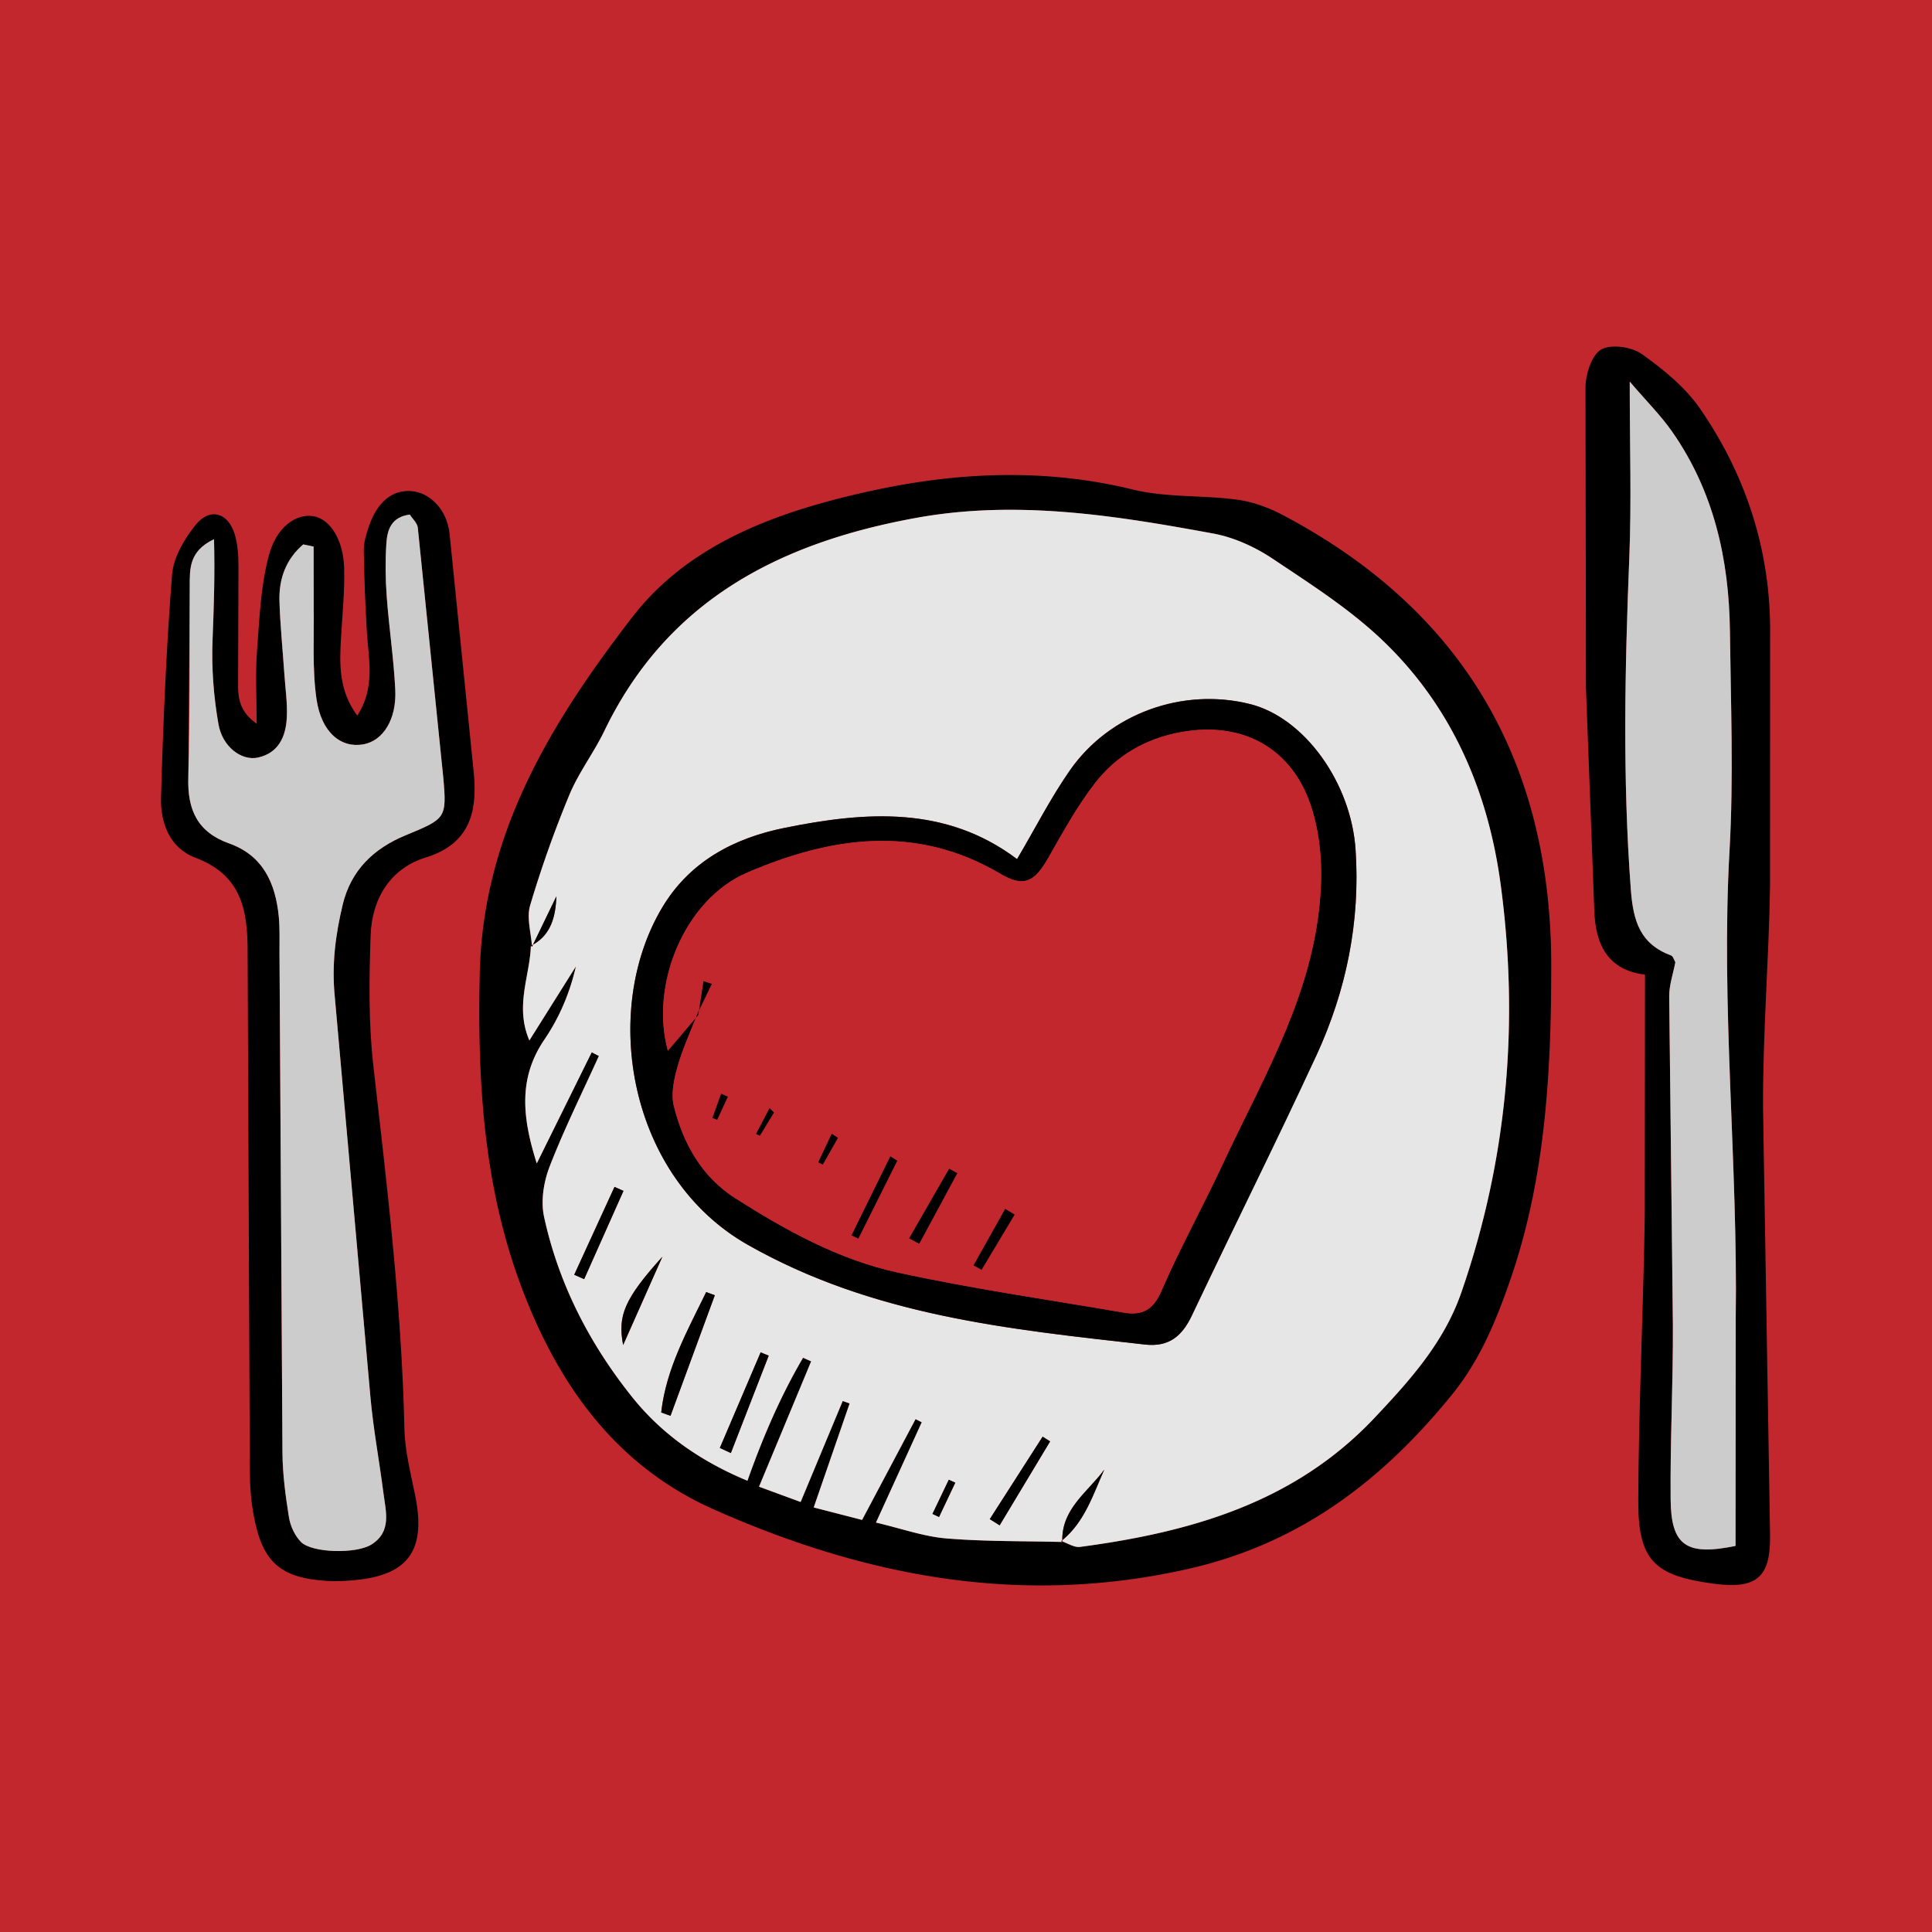 <svg xmlns="http://www.w3.org/2000/svg" height="800" width="800" viewBox="-43.8 -43.8 525.64 525.64"
  fill="#000000" xmlns:v="https://vecta.io/nano">
  <path fill="#c1272c" d="M-43.8-43.8h525.64v525.64H-43.8z" />
  <path
    d="M437.8 126.417l-.02 70.71c-.31 20.21-2.01 40.4-1.91 60.6l1.91 115.91c.22 11.65-3.54 15.02-15.34 13.44-16.18-2.16-20.59-6.31-20.52-22.74.11-25.74 1.38-51.48 1.77-77.23l.06-65.74c-9.86-1.2-13.5-7.85-13.79-17.49l-2.27-60.63-.13-81.58c.03-3.61 1.62-8.78 4.22-10.34 2.61-1.57 8.27-.79 11.04 1.16 5.92 4.19 11.9 9.07 15.96 14.96 12.14 17.63 18.75 37.44 19.02 58.97zm-9.36 188.74c.63-42.57-4.09-85.03-1.68-127.65 1.12-19.82.34-39.76.1-59.65-.24-19.47-4.37-37.98-15.73-54.23-3.05-4.37-6.89-8.18-11.53-13.61 0 17.64.5 32.71-.11 47.72-1.21 30.18-1.86 60.29.41 90.48.65 8.67 2.55 14.81 10.97 17.95.53.2.77 1.19 1.14 1.82-.58 3.11-1.7 6.22-1.67 9.33l1 89.36c.08 15.83-.76 31.66-.61 47.48.11 12.63 4.32 15.39 17.66 12.64l.05-61.64z" />
  <path
    d="M426.76 187.507c-2.41 42.62 2.31 85.08 1.68 127.65l-.05 61.64c-13.34 2.75-17.55-.01-17.66-12.64-.15-15.82.69-31.65.61-47.48l-1-89.36c-.03-3.11 1.09-6.22 1.67-9.33-.37-.63-.61-1.62-1.14-1.82-8.42-3.14-10.32-9.28-10.97-17.95-2.27-30.19-1.62-60.3-.41-90.48.61-15.01.11-30.08.11-47.72 4.64 5.43 8.48 9.24 11.53 13.61 11.36 16.25 15.49 34.76 15.73 54.23.24 19.89 1.02 39.83-.1 59.65z"
    fill="#ccc" />
  <path
    d="M378.18 213.787c.13 4.78.02 9.58.02 14.37-.4 25.84-2.5 51.35-11.05 76.11-3.89 11.29-8.32 22.02-15.84 31.29-19.01 23.42-41.42 40.67-72.08 47.55-45.31 10.18-87.61 2.06-128.8-16.23-27.37-12.15-43.12-35.08-52.97-62.18-9.81-27-11.37-55.18-10.73-83.78.85-38.06 19.59-68.37 41.44-96.74 15.34-19.93 38.96-28.51 62.98-33.97 24.24-5.51 48.64-6.84 73.26-.82 9.13 2.23 18.95 1.5 28.37 2.76 4.27.57 8.62 2.17 12.46 4.2 47.16 24.91 71.44 64.13 72.94 117.44zm-24.38 94.02c12.51-36.14 15.75-73.22 10.69-110.93-3.41-25.42-13.28-48.41-32.03-66.35-8.95-8.57-19.66-15.4-30.03-22.33-4.79-3.19-10.48-5.79-16.1-6.83-26.76-4.93-53.57-9.24-80.96-4.25-36.95 6.74-67.57 22.32-84.73 57.92-2.87 5.95-7 11.34-9.53 17.42a306.52 306.52 0 0 0-10.67 30.06c-.98 3.28.18 7.2.47 10.85-.09.05-.17.1-.26.14l-.01-.01c-.26 8.22-4.42 16.45-.41 25.78l12.65-20.13c-1.66 7.3-4.54 13.97-8.55 19.87-7.12 10.47-6.09 21.08-2.09 33.72l14.95-30.25 1.95 1.01c-4.52 9.98-9.42 19.82-13.38 30.03-1.63 4.18-2.47 9.41-1.54 13.7 3.96 18.28 12.42 34.67 24.07 49.19 8.13 10.14 18.69 17.42 31.27 22.65 4.28-12.09 9.06-23.11 15.13-33.47l2.2.99-14.18 34.1 11.32 4.16 11.45-27.48 1.88.67-9.77 28.3 13.16 3.39 14.55-27.43 1.68.86-12.45 27.29c7.06 1.66 13.02 3.81 19.12 4.31 10.48.87 21.05.7 31.58.97v-.14c1.62.59 3.31 1.68 4.82 1.48 30.05-4 58.31-11.98 80.1-35.09 9.66-10.24 18.91-20.49 23.65-34.17z" />
  <path
    d="M364.49 196.877c5.06 37.71 1.82 74.79-10.69 110.93-4.74 13.68-13.99 23.93-23.65 34.17-21.79 23.11-50.05 31.09-80.1 35.09-1.51.2-3.2-.89-4.82-1.48-.01-.12-.01-.23-.01-.34 6.1-5.03 8.36-12.37 11.43-19.22-4.41 6.05-11.52 10.54-11.43 19.22-.09.08-.18.15-.28.23l.02.02.07.06c.09.08.2.17.2.17-10.53-.27-21.1-.1-31.58-.97-6.1-.5-12.06-2.65-19.12-4.31l12.45-27.29-1.68-.86-14.55 27.43-13.16-3.39 9.77-28.3-1.88-.67-11.45 27.48-11.32-4.16 14.18-34.1-2.2-.99c-6.07 10.36-10.85 21.38-15.13 33.47-12.58-5.23-23.14-12.51-31.27-22.65-11.65-14.52-20.11-30.91-24.07-49.19-.93-4.29-.09-9.52 1.54-13.7 3.96-10.21 8.86-20.05 13.38-30.03l-1.95-1.01-14.95 30.25c-4-12.64-5.03-23.25 2.09-33.72 4.01-5.9 6.89-12.57 8.55-19.87l-12.65 20.13c-4.01-9.33.15-17.56.41-25.78l.01.01.3.27.28-.58c4.92-2.77 6.14-7.69 6.35-13.14l-6.35 13.14a3.24 3.24 0 0 1-.32.17c-.29-3.65-1.45-7.57-.47-10.85a306.52 306.52 0 0 1 10.67-30.06c2.53-6.08 6.66-11.47 9.53-17.42 17.16-35.6 47.78-51.18 84.73-57.92 27.39-4.99 54.2-.68 80.96 4.25 5.62 1.04 11.31 3.64 16.1 6.83 10.37 6.93 21.08 13.76 30.03 22.33 18.75 17.94 28.62 40.93 32.03 66.35zm-50.11 46.41c8.11-17.63 11.93-36.31 10.63-55.89-1.21-18.27-13.94-35.96-28.75-39.65-18.19-4.54-38.09 2.49-48.93 17.99-5.22 7.47-9.38 15.67-14.42 24.21-19.38-14.62-41.26-12.96-63.27-8.5-13.78 2.79-25.8 9.13-33.29 21.69-16.9 28.38-8.99 73.43 23.31 91.74 34.02 19.3 70.81 22.94 108.02 27.13 6.53.74 10.13-2.25 12.83-7.98l33.87-70.74zm-86.21 127.91l13.73-22.83-2.03-1.29-14.38 22.43 2.68 1.69zm-16.49-2.27l4.42-9.33-1.76-.8-4.44 9.29 1.78.84zm-56.64-17.39l10.3-26.5-2.19-.9-11.1 26 2.99 1.4zm-16.42-10.13l12.06-32.81-2.35-.86c-5.11 10.54-10.91 20.83-12.23 32.75l2.52.92zm-12.88-19.27l10.67-24.02c-10.4 11.54-12.18 16.06-10.67 24.02zm-10.61-17.92l10.7-24.01-2.44-1.09-10.96 23.9 2.7 1.2z"
    fill="#e6e6e6" />
  <path
    d="M325.01 187.397c1.3 19.58-2.52 38.26-10.63 55.89-10.93 23.75-22.71 47.1-33.87 70.74-2.7 5.73-6.3 8.72-12.83 7.98-37.21-4.19-74-7.83-108.02-27.13-32.3-18.31-40.21-63.36-23.31-91.74 7.49-12.56 19.51-18.9 33.29-21.69 22.01-4.46 43.89-6.12 63.27 8.5 5.04-8.54 9.2-16.74 14.42-24.21 10.84-15.5 30.74-22.53 48.93-17.99 14.81 3.69 27.54 21.38 28.75 39.65zm-10.26 18.74c1.39-10.01 1.37-19.83-1.5-29.48-4.95-16.64-18.67-24.41-35.84-21.25-9.58 1.77-17.42 6.34-23.2 13.75-4.93 6.32-8.82 13.49-12.82 20.48-3.76 6.59-6.67 8.06-13.05 4.28-22.96-13.57-46.13-10.05-68.86-.3-17.03 7.31-26.53 30.47-21.57 48.45l7.63-8.99c-1.76 4.45-3.74 8.83-5.03 13.41-.96 3.39-1.78 7.33-.98 10.61 2.53 10.26 7.63 19.33 16.77 25.14 13.7 8.71 28.05 16.65 43.96 20.14 20.39 4.46 41.11 7.41 61.7 10.95 4.91.84 7.95-.66 10.19-5.82 5.11-11.8 11.37-23.09 16.8-34.75 10.07-21.62 22.42-42.34 25.8-66.62z" />
  <path
    d="M313.25 176.657c2.87 9.65 2.89 19.47 1.5 29.48-3.38 24.28-15.73 45-25.8 66.62-5.43 11.66-11.69 22.95-16.8 34.75-2.24 5.16-5.28 6.66-10.19 5.82-20.59-3.54-41.31-6.49-61.7-10.95-15.91-3.49-30.26-11.43-43.96-20.14-9.14-5.81-14.24-14.88-16.77-25.14-.8-3.28.02-7.22.98-10.61 1.29-4.58 3.27-8.96 5.03-13.41.21-.26.43-.51.65-.77l.19-1.21 3.49-7.21-2.27-.72-1.22 7.93-.47.97.02.02-.39.99-7.63 8.99c-4.96-17.98 4.54-41.14 21.57-48.45 22.73-9.75 45.9-13.27 68.86.3 6.38 3.78 9.29 2.31 13.05-4.28 4-6.99 7.89-14.16 12.82-20.48 5.78-7.41 13.62-11.98 23.2-13.75 17.17-3.16 30.89 4.61 35.84 21.25zm-89.99 125.02l9-15.03-2.58-1.54-8.61 15.36 2.19 1.21zm-16.97-7.08l10.37-19.21-2.23-1.21-10.88 18.93 2.74 1.49zm-16.56-1.4l10.59-21.2-1.89-1.19-10.56 21.5 1.86.89zm-9.67-20.15l4.13-7.28-1.7-1.1-3.68 7.77 1.25.61zm-17.11-7.85l3.83-6.31-1.21-1.2-3.68 7.02 1.06.49zm-11.63-4.32l2.91-6.29-1.83-.82-2.37 6.6 1.29.51z"
    fill="#c1272d" />
  <path
    d="M256.65 356.027c-3.07 6.85-5.33 14.19-11.43 19.22-.09-8.68 7.02-13.17 11.43-19.22zm-11.42 19.56v.14l-.2-.17c-.03-.02-.05-.04-.07-.06l.27.09z" />
  <path d="M245.22 375.247l.01.34-.27-.09-.02-.02.28-.23z" />
  <path
    d="M245.03 375.557l-.07-.06c.02.02.04.04.07.06zm-3.13-27.19l-13.73 22.83-2.68-1.69 14.38-22.43 2.03 1.29zm-9.64-61.72l-9 15.03-2.19-1.21 8.61-15.36 2.58 1.54zm-15.6-11.26l-10.37 19.21-2.74-1.49 10.88-18.93 2.23 1.21zm-.56 84.21l-4.42 9.33-1.78-.84 4.44-9.29 1.76.8zm-15.78-87.6l-10.59 21.2-1.86-.89 10.56-21.5 1.89 1.19zm-16.13-6.23l-4.13 7.28-1.25-.61 3.68-7.77 1.7 1.1zm-17.41-6.88l-3.83 6.31-1.06-.49 3.68-7.02 1.21 1.2zm-1.44 66.15l-10.3 26.5-2.99-1.4 11.1-26 2.19.9zm-11.11-70.45l-2.91 6.29-1.29-.51 2.37-6.6 1.83.82zm-3.55 54.01l-12.06 32.81-2.52-.92c1.32-11.92 7.12-22.21 12.23-32.75l2.35.86zm-3.08-85.43l2.27.72-3.49 7.21 1.22-7.93z" />
  <path d="M146.38 231.097l-.19 1.21-.26-.22-.02-.02.47-.97z" />
  <path
    d="M146.19 232.307l-.65.77.39-.99.26.22zm-9.78 65.81l-10.67 24.02c-1.51-7.96.27-12.48 10.67-24.02zm-10.58-17.91l-10.7 24.01-2.7-1.2 10.96-23.9 2.44 1.09zm-24.6-67.01l6.35-13.14c-.21 5.45-1.43 10.37-6.35 13.14z" />
  <path d="M101.23 213.197l-.28.58-.04-.41a3.24 3.24 0 0 0 .32-.17z" />
  <path
    d="M100.91 213.367l.04.41-.3-.27c.09-.04.17-.09.26-.14zm-15.74-46.18c.82 10.03-1.23 18.65-13.16 22.32-9.63 2.96-14.65 11.25-14.98 21.21-.39 11.75-.59 23.64.73 35.29 3.74 32.92 7.73 65.8 8.47 98.98.13 6.19 1.81 12.36 3.01 18.49 2.89 14.8-2.15 21.5-17.31 22.7-2.2.18-4.42.28-6.62.15-12.75-.76-17.68-5.01-20.05-17.63-.74-3.95-1.06-8.03-1.09-12.05l-.6-141.55c.03-11.68-1.89-20.9-14.25-25.56-6.95-2.62-9.5-9.45-9.31-16.31.57-20.24 1.42-40.48 3-60.66.37-4.71 3.34-9.76 6.43-13.58 3.89-4.8 8.86-3.33 10.64 2.63.82 2.77.99 5.8 1 8.72l-.1 29.85c.06 4.14-.72 8.83 5.04 12.93 0-7.44-.36-13.54.09-19.58.66-8.74.99-17.67 3.19-26.07 2.11-8.01 7.52-11.59 12.17-10.82 4.49.74 8.16 6.37 8.36 14.12.16 6.24-.47 12.5-.84 18.75-.44 7.29-.68 14.5 4.41 21.38 5.03-7.75 3.04-15.43 2.6-22.98-.42-7.32-.73-14.65-.82-21.99-.03-2.13.65-4.35 1.35-6.42 2.28-6.79 6.46-10.16 11.71-9.68 4.94.45 9.53 4.98 10.26 11.48l6.67 65.88zm-18.66 16.29c10.93-4.53 11.3-4.55 10.29-15.75l-6.93-67.97c-.13-1.24-1.41-2.36-2.17-3.56-5.17.67-6.16 4.3-6.39 7.99-.3 4.77-.25 9.58.11 14.34.62 8.44 1.9 16.84 2.32 25.28.41 8.12-3.31 13.92-8.65 14.9-6.08 1.11-11.46-3.18-12.78-12.31-1.2-8.31-.63-16.88-.76-25.34-.09-5.38-.02-10.77-.02-16.15l-2.83-.59c-4.66 3.98-6.65 9.3-6.47 15.38.2 6.61.88 13.21 1.33 19.81.27 4.03.89 8.08.66 12.08-.28 5.05-2.25 9.48-7.83 10.72-4.4.97-9.66-2.84-10.75-9.07-1.32-7.53-1.92-15.33-1.61-22.96.36-8.93.65-17.76.4-27.38-6.9 3.27-6.59 8.18-6.61 12.95l-.39 51.9c-.25 8.83 2.49 14.86 11.17 17.95 9.16 3.26 12.55 10.82 13.44 19.81.32 3.3.18 6.64.2 9.95l.81 136.04c.05 5.86.84 11.75 1.77 17.54.39 2.37 1.6 5 3.27 6.69 3 3.02 15.02 3.29 19.15.7 5.58-3.49 3.94-8.93 3.29-13.96-1.12-8.74-2.76-17.44-3.55-26.2l-9.69-108.85c-.87-8.69.17-16.82 2.14-25.05 2.24-9.38 8.41-15.3 17.08-18.89z" />
  <path
    d="M76.8 167.727c1.01 11.2.64 11.22-10.29 15.75-8.67 3.59-14.84 9.51-17.08 18.89-1.97 8.23-3.01 16.36-2.14 25.05l9.69 108.85c.79 8.76 2.43 17.46 3.55 26.2.65 5.03 2.29 10.47-3.29 13.96-4.13 2.59-16.15 2.32-19.15-.7-1.67-1.69-2.88-4.32-3.27-6.69-.93-5.79-1.72-11.68-1.77-17.54l-.81-136.04c-.02-3.31.12-6.65-.2-9.95-.89-8.99-4.28-16.55-13.44-19.81-8.68-3.09-11.42-9.12-11.17-17.95.48-17.29.29-34.6.39-51.9.02-4.77-.29-9.68 6.61-12.95.25 9.62-.04 18.45-.4 27.38-.31 7.63.29 15.43 1.61 22.96 1.09 6.23 6.35 10.04 10.75 9.07 5.58-1.24 7.55-5.67 7.83-10.72.23-4-.39-8.05-.66-12.08-.45-6.6-1.13-13.2-1.33-19.81-.18-6.08 1.81-11.4 6.47-15.38l2.83.59.02 16.15c.13 8.46-.44 17.03.76 25.34 1.32 9.13 6.7 13.42 12.78 12.31 5.34-.98 9.06-6.78 8.65-14.9-.42-8.44-1.7-16.84-2.32-25.28-.36-4.76-.41-9.57-.11-14.34.23-3.69 1.22-7.32 6.39-7.99.76 1.2 2.04 2.32 2.17 3.56l6.93 67.97z"
    fill="#ccc" />
</svg>
